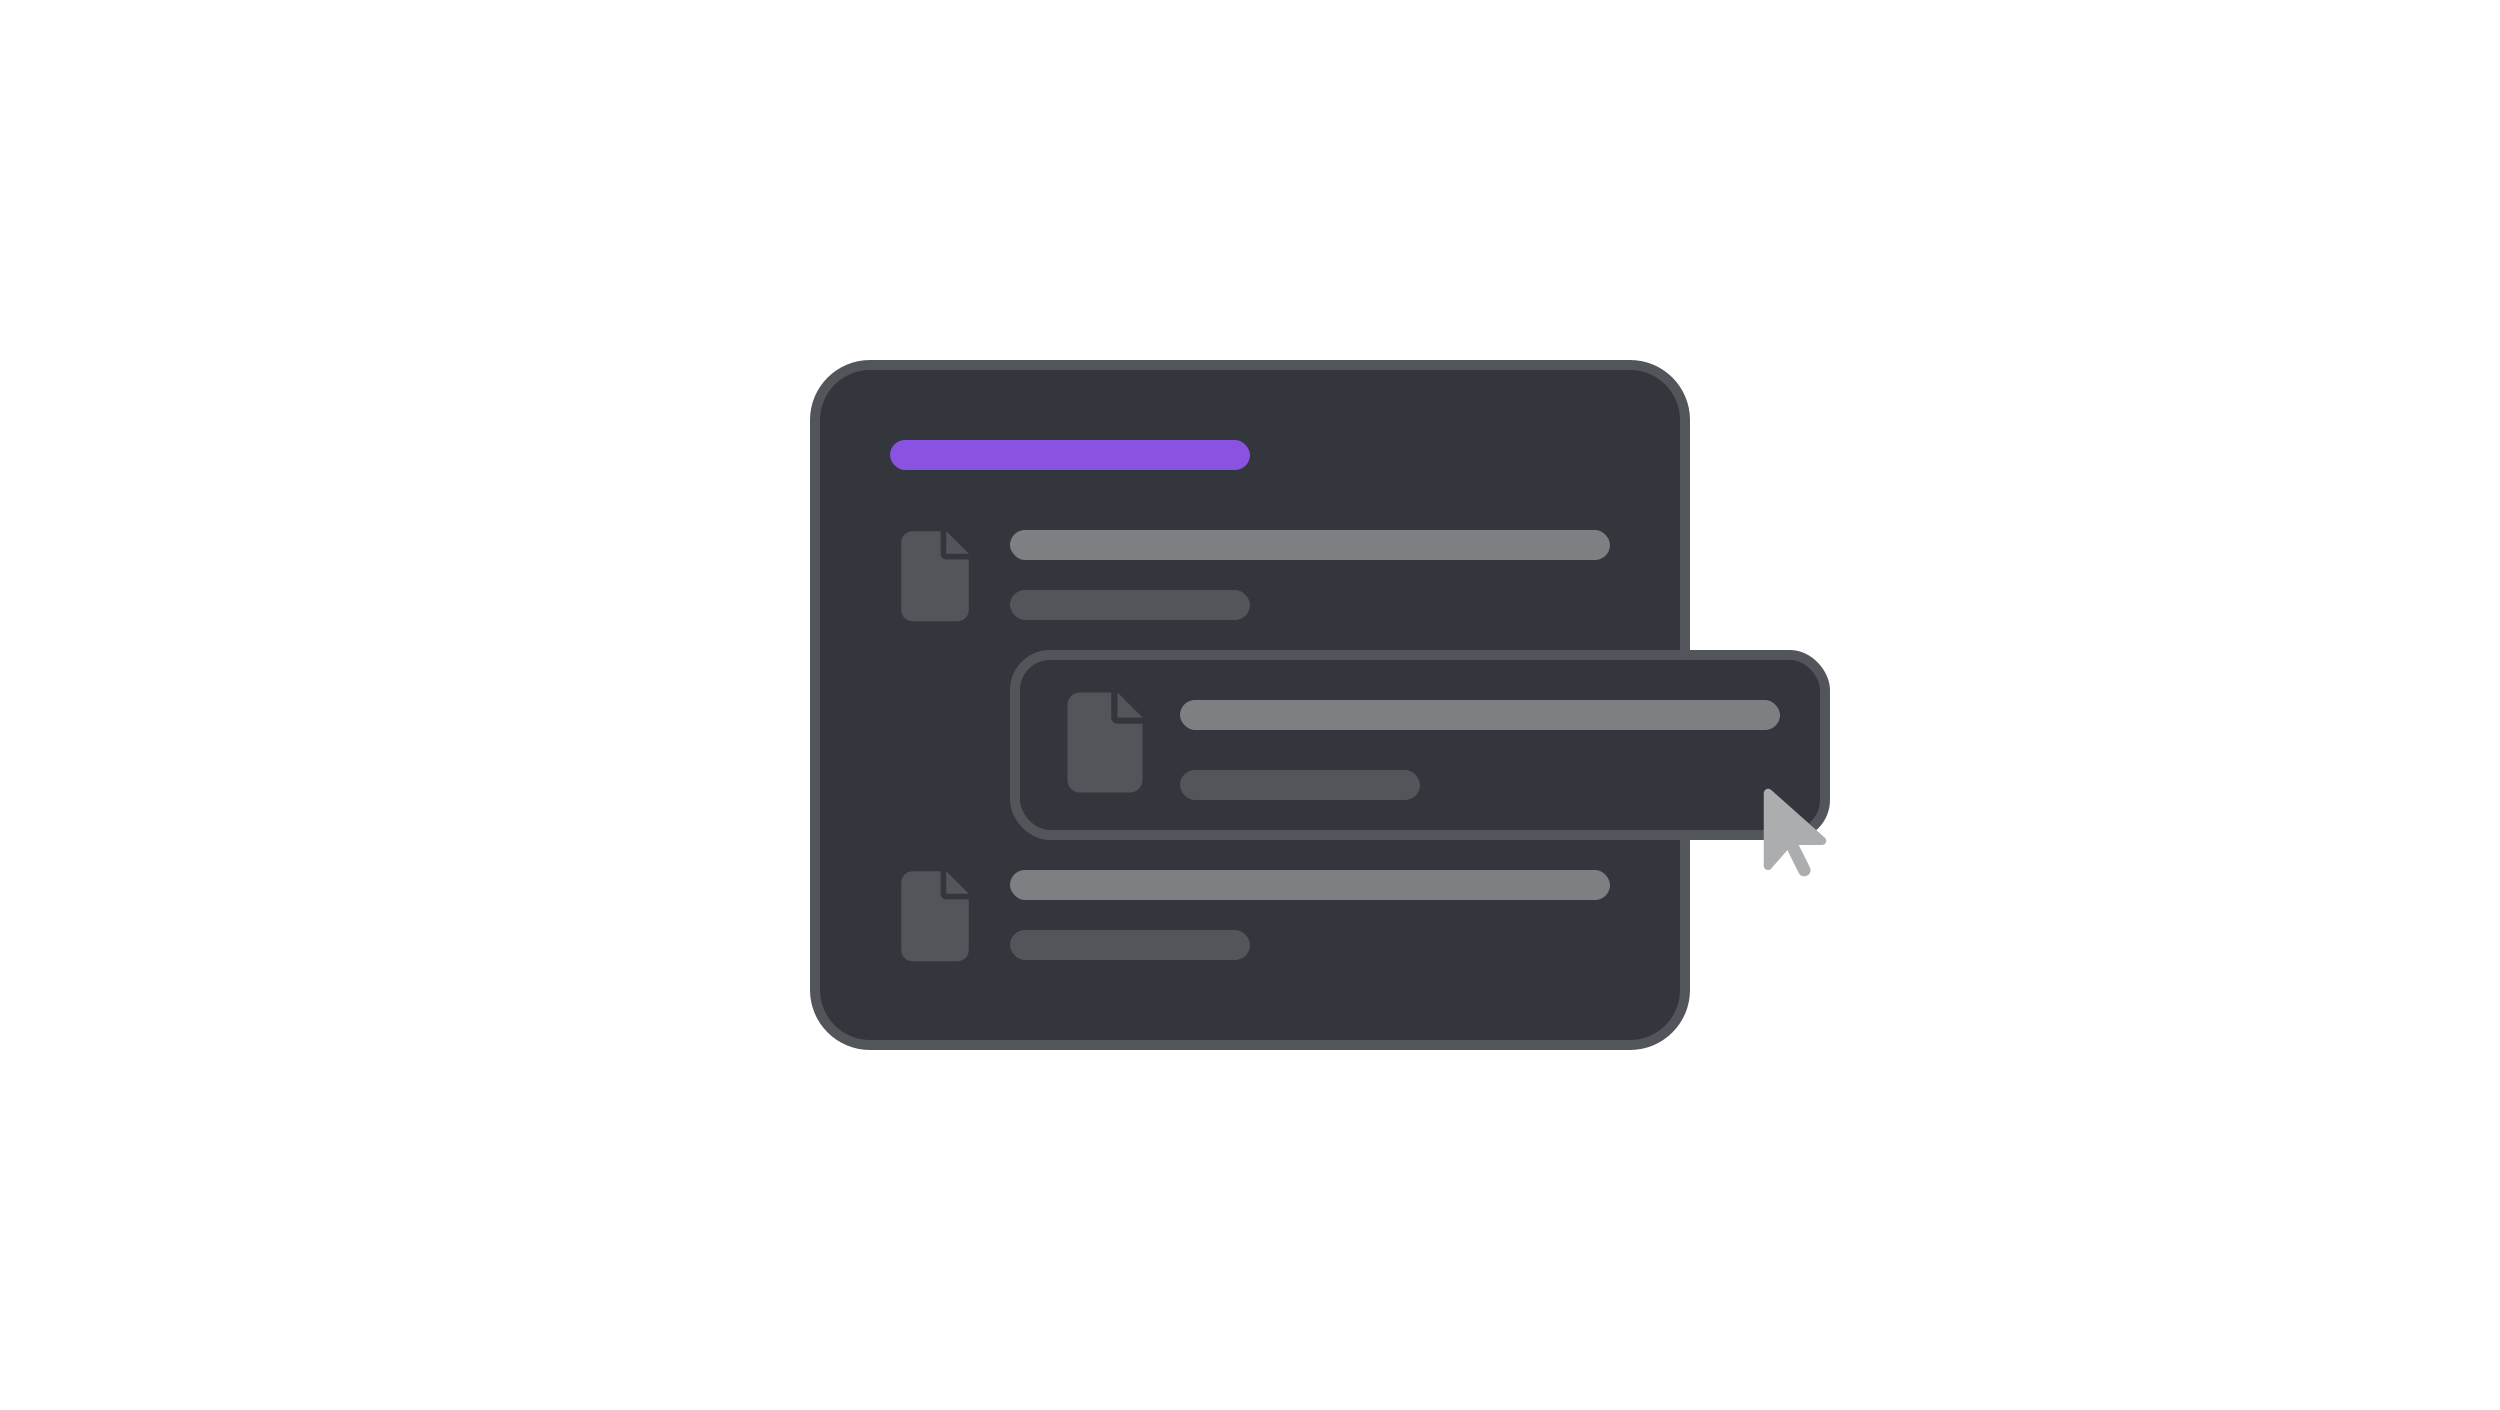 <svg width="250" height="141" viewBox="0 0 250 141" fill="none" xmlns="http://www.w3.org/2000/svg">
<path d="M87 36.5H163C166.038 36.5 168.5 38.962 168.5 42V99C168.5 102.038 166.038 104.5 163 104.5H87C83.962 104.5 81.5 102.038 81.5 99V42C81.5 38.962 83.962 36.5 87 36.5Z" fill="#33373D"/>
<path d="M87 36.5H163C166.038 36.5 168.5 38.962 168.5 42V99C168.5 102.038 166.038 104.5 163 104.5H87C83.962 104.5 81.5 102.038 81.5 99V42C81.5 38.962 83.962 36.5 87 36.5Z" stroke="#52555A"/>
<rect x="89" y="44" width="36" height="3" rx="1.5" fill="#8952E0"/>
<path d="M90.125 54.25C90.125 53.635 90.617 53.125 91.25 53.125H94.062V55.375C94.062 55.691 94.309 55.938 94.625 55.938H96.875V61C96.875 61.633 96.365 62.125 95.75 62.125H91.25C90.617 62.125 90.125 61.633 90.125 61V54.25ZM96.875 55.375H94.625V53.125L96.875 55.375Z" fill="#52555A"/>
<rect x="101" y="53" width="60" height="3" rx="1.5" fill="#7D7F83"/>
<rect x="101" y="59" width="24" height="3" rx="1.5" fill="#52555A"/>
<path d="M90.125 88.25C90.125 87.635 90.617 87.125 91.25 87.125H94.062V89.375C94.062 89.691 94.309 89.938 94.625 89.938H96.875V95C96.875 95.633 96.365 96.125 95.75 96.125H91.25C90.617 96.125 90.125 95.633 90.125 95V88.25ZM96.875 89.375H94.625V87.125L96.875 89.375Z" fill="#52555A"/>
<rect x="101" y="87" width="60" height="3" rx="1.5" fill="#7D7F83"/>
<rect x="101" y="93" width="24" height="3" rx="1.5" fill="#52555A"/>
<rect x="101.5" y="65.5" width="81" height="18" rx="3.5" fill="#33373D"/>
<rect x="101.5" y="65.5" width="81" height="18" rx="3.5" stroke="#52555A"/>
<path d="M106.75 70.5C106.75 69.816 107.297 69.25 108 69.25H111.125V71.75C111.125 72.102 111.398 72.375 111.75 72.375H114.25V78C114.25 78.703 113.684 79.25 113 79.25H108C107.297 79.25 106.75 78.703 106.75 78V70.5ZM111.75 71.75V69.25L114.25 71.75H111.75Z" fill="#52555A"/>
<rect x="118" y="70" width="60" height="3" rx="1.5" fill="#7D7F83"/>
<rect x="118" y="77" width="24" height="3" rx="1.5" fill="#52555A"/>
<path d="M176.375 79.344C176.375 79.09 176.57 78.875 176.824 78.875C176.922 78.875 177.039 78.934 177.117 78.992L182.469 83.758C182.566 83.836 182.625 83.953 182.625 84.07C182.625 84.324 182.43 84.5 182.176 84.5H179.871L180.984 86.727C181.141 87.039 181.023 87.41 180.711 87.566C180.398 87.723 180.027 87.606 179.871 87.293L178.738 85.008L177.117 86.863C177.039 86.961 176.922 87 176.805 87C176.551 87 176.375 86.824 176.375 86.57V79.344Z" fill="#ABADAF"/>
</svg>
